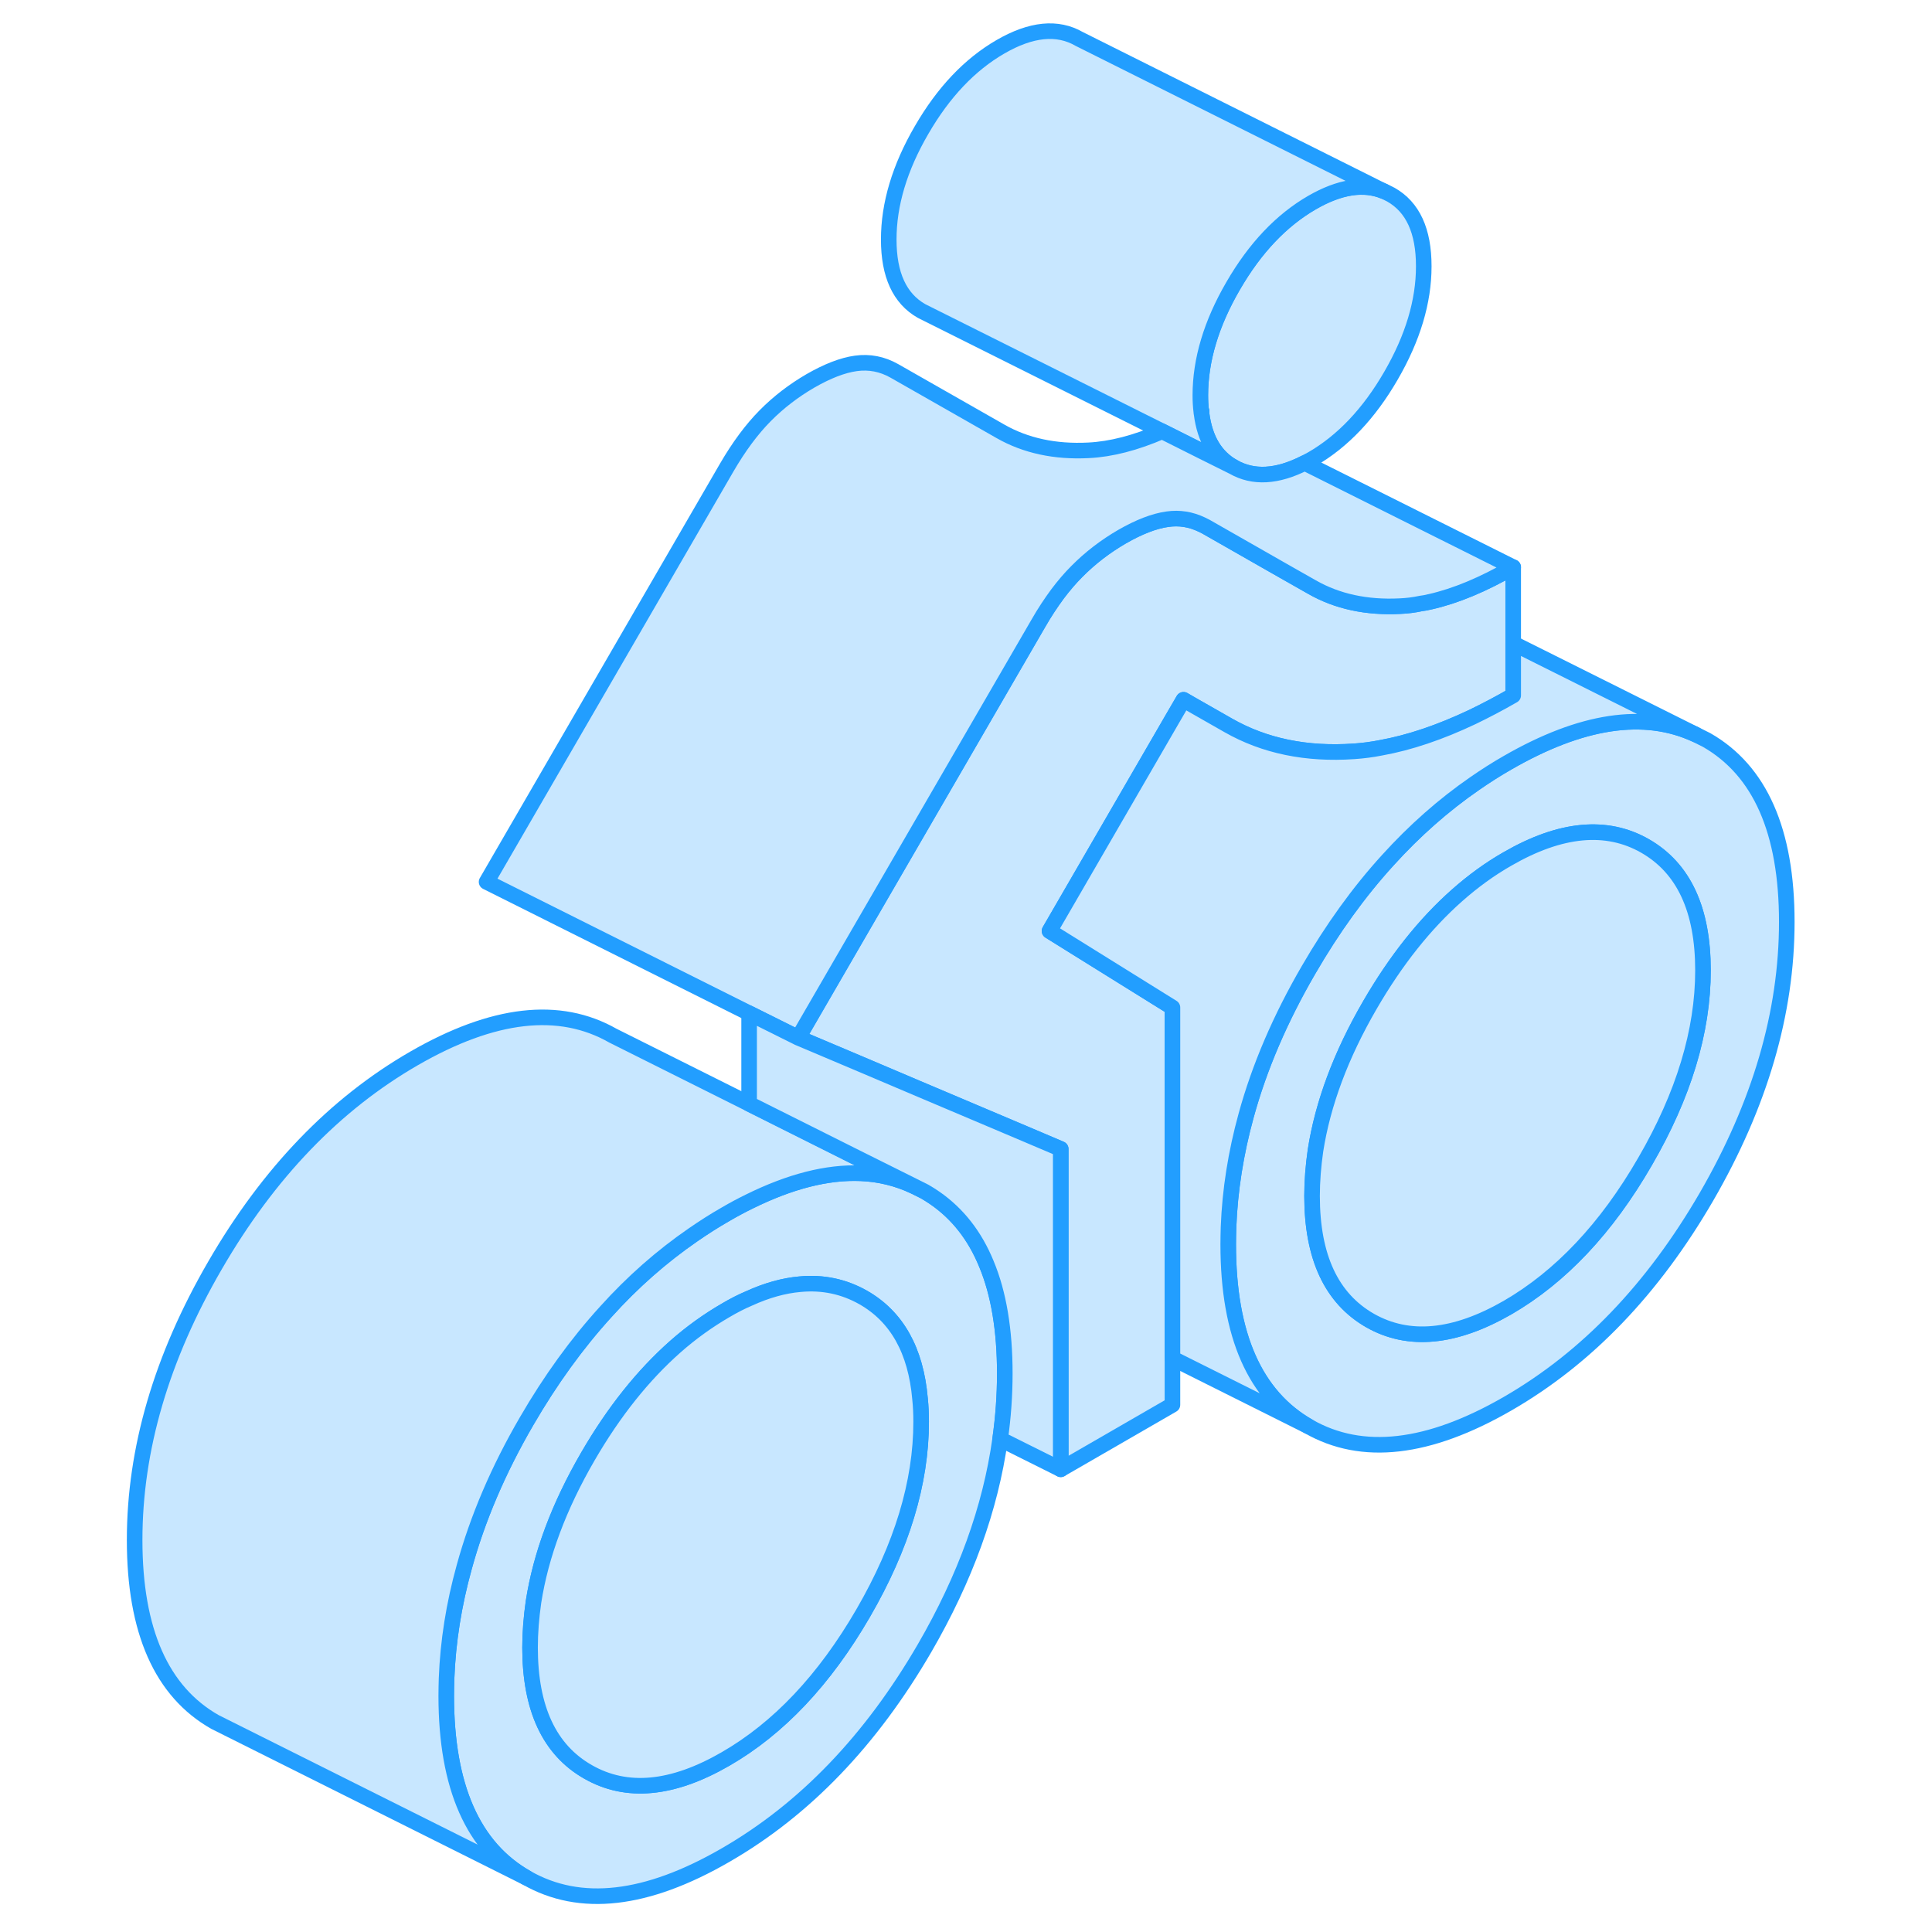 <svg width="48" height="48" viewBox="0 0 111 124" fill="#c8e7ff" xmlns="http://www.w3.org/2000/svg" stroke-width="1px" stroke-linecap="round" stroke-linejoin="round"><path d="M70.601 26.413C70.601 26.463 70.611 26.513 70.621 26.563V26.403C70.621 26.403 70.611 26.403 70.601 26.403V26.413Z" stroke="#229EFF" stroke-linejoin="round"/><path d="M103.03 47.493L102.33 47.143C99.02 45.613 95 46.223 90.26 48.953C89.54 49.363 88.84 49.813 88.16 50.283C86.16 51.663 84.29 53.313 82.57 55.213C80.71 57.253 79.02 59.603 77.49 62.243C75.67 65.373 74.33 68.493 73.48 71.593C72.82 73.993 72.44 76.383 72.35 78.763C72.34 79.133 72.33 79.503 72.33 79.873C72.33 85.703 74.05 89.593 77.49 91.553C80.92 93.513 85.18 93.023 90.26 90.093C95.34 87.163 99.59 82.733 103.03 76.803C106.46 70.873 108.18 65.003 108.18 59.173C108.18 53.343 106.46 49.453 103.03 47.493ZM99.08 74.553C96.61 78.833 93.66 81.953 90.26 83.923C86.85 85.883 83.91 86.163 81.43 84.753C78.95 83.333 77.71 80.673 77.71 76.763C77.71 75.803 77.79 74.823 77.93 73.843C78.4 70.833 79.56 67.713 81.43 64.493C83.09 61.633 84.95 59.293 87.02 57.463C88.05 56.553 89.12 55.773 90.26 55.123C93.66 53.163 96.61 52.883 99.08 54.293C101.56 55.713 102.8 58.373 102.8 62.283C102.8 66.193 101.56 70.283 99.08 74.553Z" stroke="#229EFF" stroke-linejoin="round"/><path d="M102.801 62.283C102.801 66.183 101.561 70.283 99.081 74.553C96.611 78.833 93.661 81.953 90.261 83.923C86.851 85.883 83.911 86.163 81.431 84.753C78.951 83.333 77.711 80.673 77.711 76.763C77.711 75.803 77.791 74.823 77.931 73.843C78.401 70.833 79.561 67.713 81.431 64.493C83.091 61.633 84.951 59.293 87.021 57.463C88.051 56.553 89.121 55.773 90.261 55.123C93.661 53.163 96.611 52.883 99.081 54.293C101.561 55.713 102.801 58.373 102.801 62.283Z" stroke="#229EFF" stroke-linejoin="round"/><path d="M84.88 17.093C84.88 19.353 84.18 21.693 82.77 24.123C81.37 26.543 79.68 28.323 77.71 29.463C77.55 29.553 77.39 29.633 77.24 29.713C75.47 30.613 73.94 30.703 72.65 29.963C71.5 29.313 70.83 28.183 70.62 26.563V26.403C70.62 26.403 70.61 26.403 70.6 26.403C70.56 26.073 70.54 25.733 70.54 25.363C70.54 23.103 71.24 20.753 72.65 18.333C74.05 15.913 75.74 14.133 77.71 12.993C79.48 11.973 81.02 11.733 82.33 12.273L82.77 12.493C84.18 13.293 84.88 14.823 84.88 17.083V17.093Z" stroke="#229EFF" stroke-linejoin="round"/><path d="M90.62 36.403V44.633C89.72 45.153 88.84 45.613 87.99 46.023C85.92 47.003 83.97 47.663 82.14 47.993C81.55 48.113 80.97 48.183 80.4 48.223C77.35 48.433 74.66 47.883 72.33 46.553L70.05 45.253L69.46 44.913L68.79 46.063L60.86 59.753L68.75 64.663V90.163L61.58 94.303V73.743L59.25 72.753L52.33 69.823L48.75 68.303L44.73 66.603L48.75 59.663L60.14 40.013C60.54 39.313 60.96 38.683 61.38 38.113C61.78 37.583 62.19 37.103 62.61 36.683C63.47 35.813 64.45 35.063 65.52 34.443C66.6 33.823 67.57 33.443 68.43 33.323C69.2 33.213 69.92 33.333 70.62 33.663C70.71 33.703 70.81 33.753 70.9 33.803L75.86 36.633L77.71 37.683C79.32 38.603 81.21 39.013 83.36 38.903C83.8 38.883 84.24 38.833 84.7 38.733C84.89 38.713 85.08 38.673 85.28 38.623H85.29C86.93 38.253 88.7 37.513 90.62 36.403Z" stroke="#229EFF" stroke-linejoin="round"/><path d="M70.601 26.413C70.601 26.463 70.611 26.513 70.621 26.563V26.403C70.621 26.403 70.611 26.403 70.601 26.403V26.413Z" stroke="#229EFF" stroke-linejoin="round"/><path d="M102.33 47.143C99.02 45.613 95 46.223 90.26 48.953C89.54 49.363 88.84 49.813 88.16 50.283C86.16 51.663 84.29 53.313 82.57 55.213C80.71 57.253 79.02 59.603 77.49 62.243C75.67 65.373 74.331 68.493 73.481 71.593C72.82 73.993 72.44 76.383 72.35 78.763C72.34 79.133 72.33 79.503 72.33 79.873C72.33 85.703 74.05 89.593 77.49 91.553L68.75 87.183V64.663L60.86 59.753L68.79 46.063L69.46 44.913L70.05 45.253L72.33 46.553C74.66 47.883 77.35 48.433 80.4 48.223C80.97 48.183 81.55 48.113 82.14 47.993C83.97 47.663 85.92 47.003 87.99 46.023C88.84 45.613 89.72 45.153 90.62 44.633V41.293L102.33 47.143Z" stroke="#229EFF" stroke-linejoin="round"/><path d="M56.81 81.123C56.071 79.313 54.971 77.913 53.52 76.903C53.3 76.753 53.071 76.603 52.841 76.473L52.141 76.123C51.081 75.633 49.95 75.353 48.751 75.303C46.59 75.213 44.211 75.823 41.581 77.123C41.091 77.363 40.581 77.633 40.071 77.933C39.351 78.343 38.651 78.793 37.971 79.263C35.971 80.643 34.101 82.283 32.391 84.183C30.531 86.223 28.831 88.573 27.3 91.213C25.48 94.343 24.151 97.463 23.3 100.563C22.631 102.963 22.251 105.353 22.161 107.743C22.151 108.113 22.141 108.473 22.141 108.843C22.141 114.673 23.86 118.573 27.3 120.523C30.73 122.483 34.991 122.003 40.071 119.063C45.151 116.133 49.401 111.703 52.841 105.783C55.451 101.283 57.071 96.813 57.691 92.363C57.891 90.963 57.99 89.553 57.99 88.153C57.99 85.373 57.6 83.013 56.81 81.123ZM48.901 103.533C46.421 107.813 43.471 110.933 40.071 112.893C36.661 114.863 33.721 115.143 31.241 113.723C28.761 112.313 27.52 109.653 27.52 105.743C27.52 104.773 27.601 103.803 27.741 102.813C28.21 99.803 29.37 96.683 31.241 93.463C32.901 90.603 34.771 88.263 36.841 86.433C37.871 85.523 38.951 84.753 40.071 84.103C40.581 83.803 41.081 83.543 41.581 83.333C42.721 82.813 43.811 82.513 44.841 82.423C46.311 82.283 47.661 82.573 48.901 83.273C51.061 84.503 52.281 86.673 52.55 89.783C52.6 90.263 52.621 90.743 52.621 91.253C52.621 95.163 51.381 99.253 48.901 103.533Z" stroke="#229EFF" stroke-linejoin="round"/><path d="M52.621 91.253C52.621 95.163 51.381 99.253 48.901 103.533C46.421 107.813 43.471 110.933 40.071 112.893C36.661 114.863 33.721 115.143 31.241 113.723C28.761 112.313 27.52 109.653 27.52 105.743C27.52 104.773 27.601 103.803 27.741 102.813C28.21 99.803 29.37 96.683 31.241 93.463C32.901 90.603 34.771 88.263 36.841 86.433C37.871 85.523 38.951 84.753 40.071 84.103C40.581 83.803 41.081 83.543 41.581 83.333C42.721 82.813 43.811 82.513 44.841 82.423C46.311 82.283 47.661 82.573 48.901 83.273C51.061 84.503 52.281 86.673 52.55 89.783C52.6 90.263 52.621 90.743 52.621 91.253Z" stroke="#229EFF" stroke-linejoin="round"/><path d="M52.141 76.123C51.081 75.633 49.95 75.353 48.751 75.303C46.59 75.213 44.211 75.823 41.581 77.123C41.091 77.363 40.581 77.633 40.071 77.933C39.351 78.343 38.651 78.793 37.971 79.263C35.971 80.643 34.101 82.283 32.391 84.183C30.531 86.223 28.831 88.573 27.3 91.213C25.48 94.343 24.151 97.463 23.3 100.563C22.631 102.963 22.251 105.353 22.161 107.743C22.151 108.113 22.141 108.473 22.141 108.843C22.141 114.673 23.86 118.573 27.3 120.523L7.301 110.523C3.861 108.573 2.141 104.673 2.141 98.843C2.141 93.013 3.861 87.143 7.301 81.213C10.73 75.293 14.991 70.863 20.071 67.933C25.151 65.003 29.401 64.513 32.841 66.473L41.581 70.843L48.751 74.433L52.141 76.123Z" stroke="#229EFF" stroke-linejoin="round"/><path d="M82.331 12.283C81.021 11.743 79.481 11.983 77.711 13.003C75.741 14.143 74.051 15.923 72.651 18.343C71.241 20.763 70.541 23.113 70.541 25.373C70.541 25.743 70.561 26.083 70.601 26.413C70.601 26.463 70.611 26.513 70.621 26.563C70.831 28.183 71.501 29.313 72.651 29.963L70.621 28.953L68.091 27.683L53.091 20.183L52.651 19.963C51.241 19.163 50.541 17.633 50.541 15.373C50.541 13.113 51.241 10.763 52.651 8.343C54.051 5.923 55.741 4.143 57.711 3.003C59.681 1.863 61.371 1.693 62.771 2.503L82.331 12.283Z" stroke="#229EFF" stroke-linejoin="round"/><path d="M90.62 36.403C88.7 37.513 86.93 38.253 85.29 38.623H85.28C85.08 38.673 84.89 38.713 84.7 38.733C84.24 38.833 83.8 38.883 83.36 38.903C81.21 39.013 79.32 38.603 77.71 37.683L75.86 36.633L70.9 33.803C70.81 33.753 70.71 33.703 70.62 33.663C69.92 33.333 69.2 33.213 68.43 33.323C67.57 33.443 66.6 33.823 65.52 34.443C64.45 35.063 63.47 35.813 62.61 36.683C62.19 37.103 61.78 37.583 61.38 38.113C60.96 38.683 60.54 39.313 60.14 40.013L48.75 59.663L44.73 66.603L41.58 65.033L24.73 56.603L40.14 30.013C40.92 28.673 41.74 27.563 42.61 26.683C43.47 25.813 44.45 25.063 45.52 24.443C46.6 23.823 47.57 23.443 48.43 23.323C49.3 23.203 50.12 23.363 50.9 23.803L57.71 27.683C59.32 28.603 61.21 29.013 63.36 28.903C64.81 28.833 66.39 28.423 68.09 27.683L70.62 28.953L72.65 29.963C73.94 30.703 75.47 30.613 77.24 29.713L90.62 36.403Z" stroke="#229EFF" stroke-linejoin="round"/><path d="M61.58 73.743V94.303L57.69 92.363C57.89 90.963 57.99 89.553 57.99 88.153C57.99 85.373 57.6 83.013 56.81 81.123C56.07 79.313 54.97 77.913 53.52 76.903C53.3 76.753 53.07 76.603 52.84 76.473L52.14 76.123L48.75 74.433L41.58 70.843V65.033L44.73 66.603L48.75 68.303L52.33 69.823L59.25 72.753L61.58 73.743Z" stroke="#229EFF" stroke-linejoin="round"/></svg>